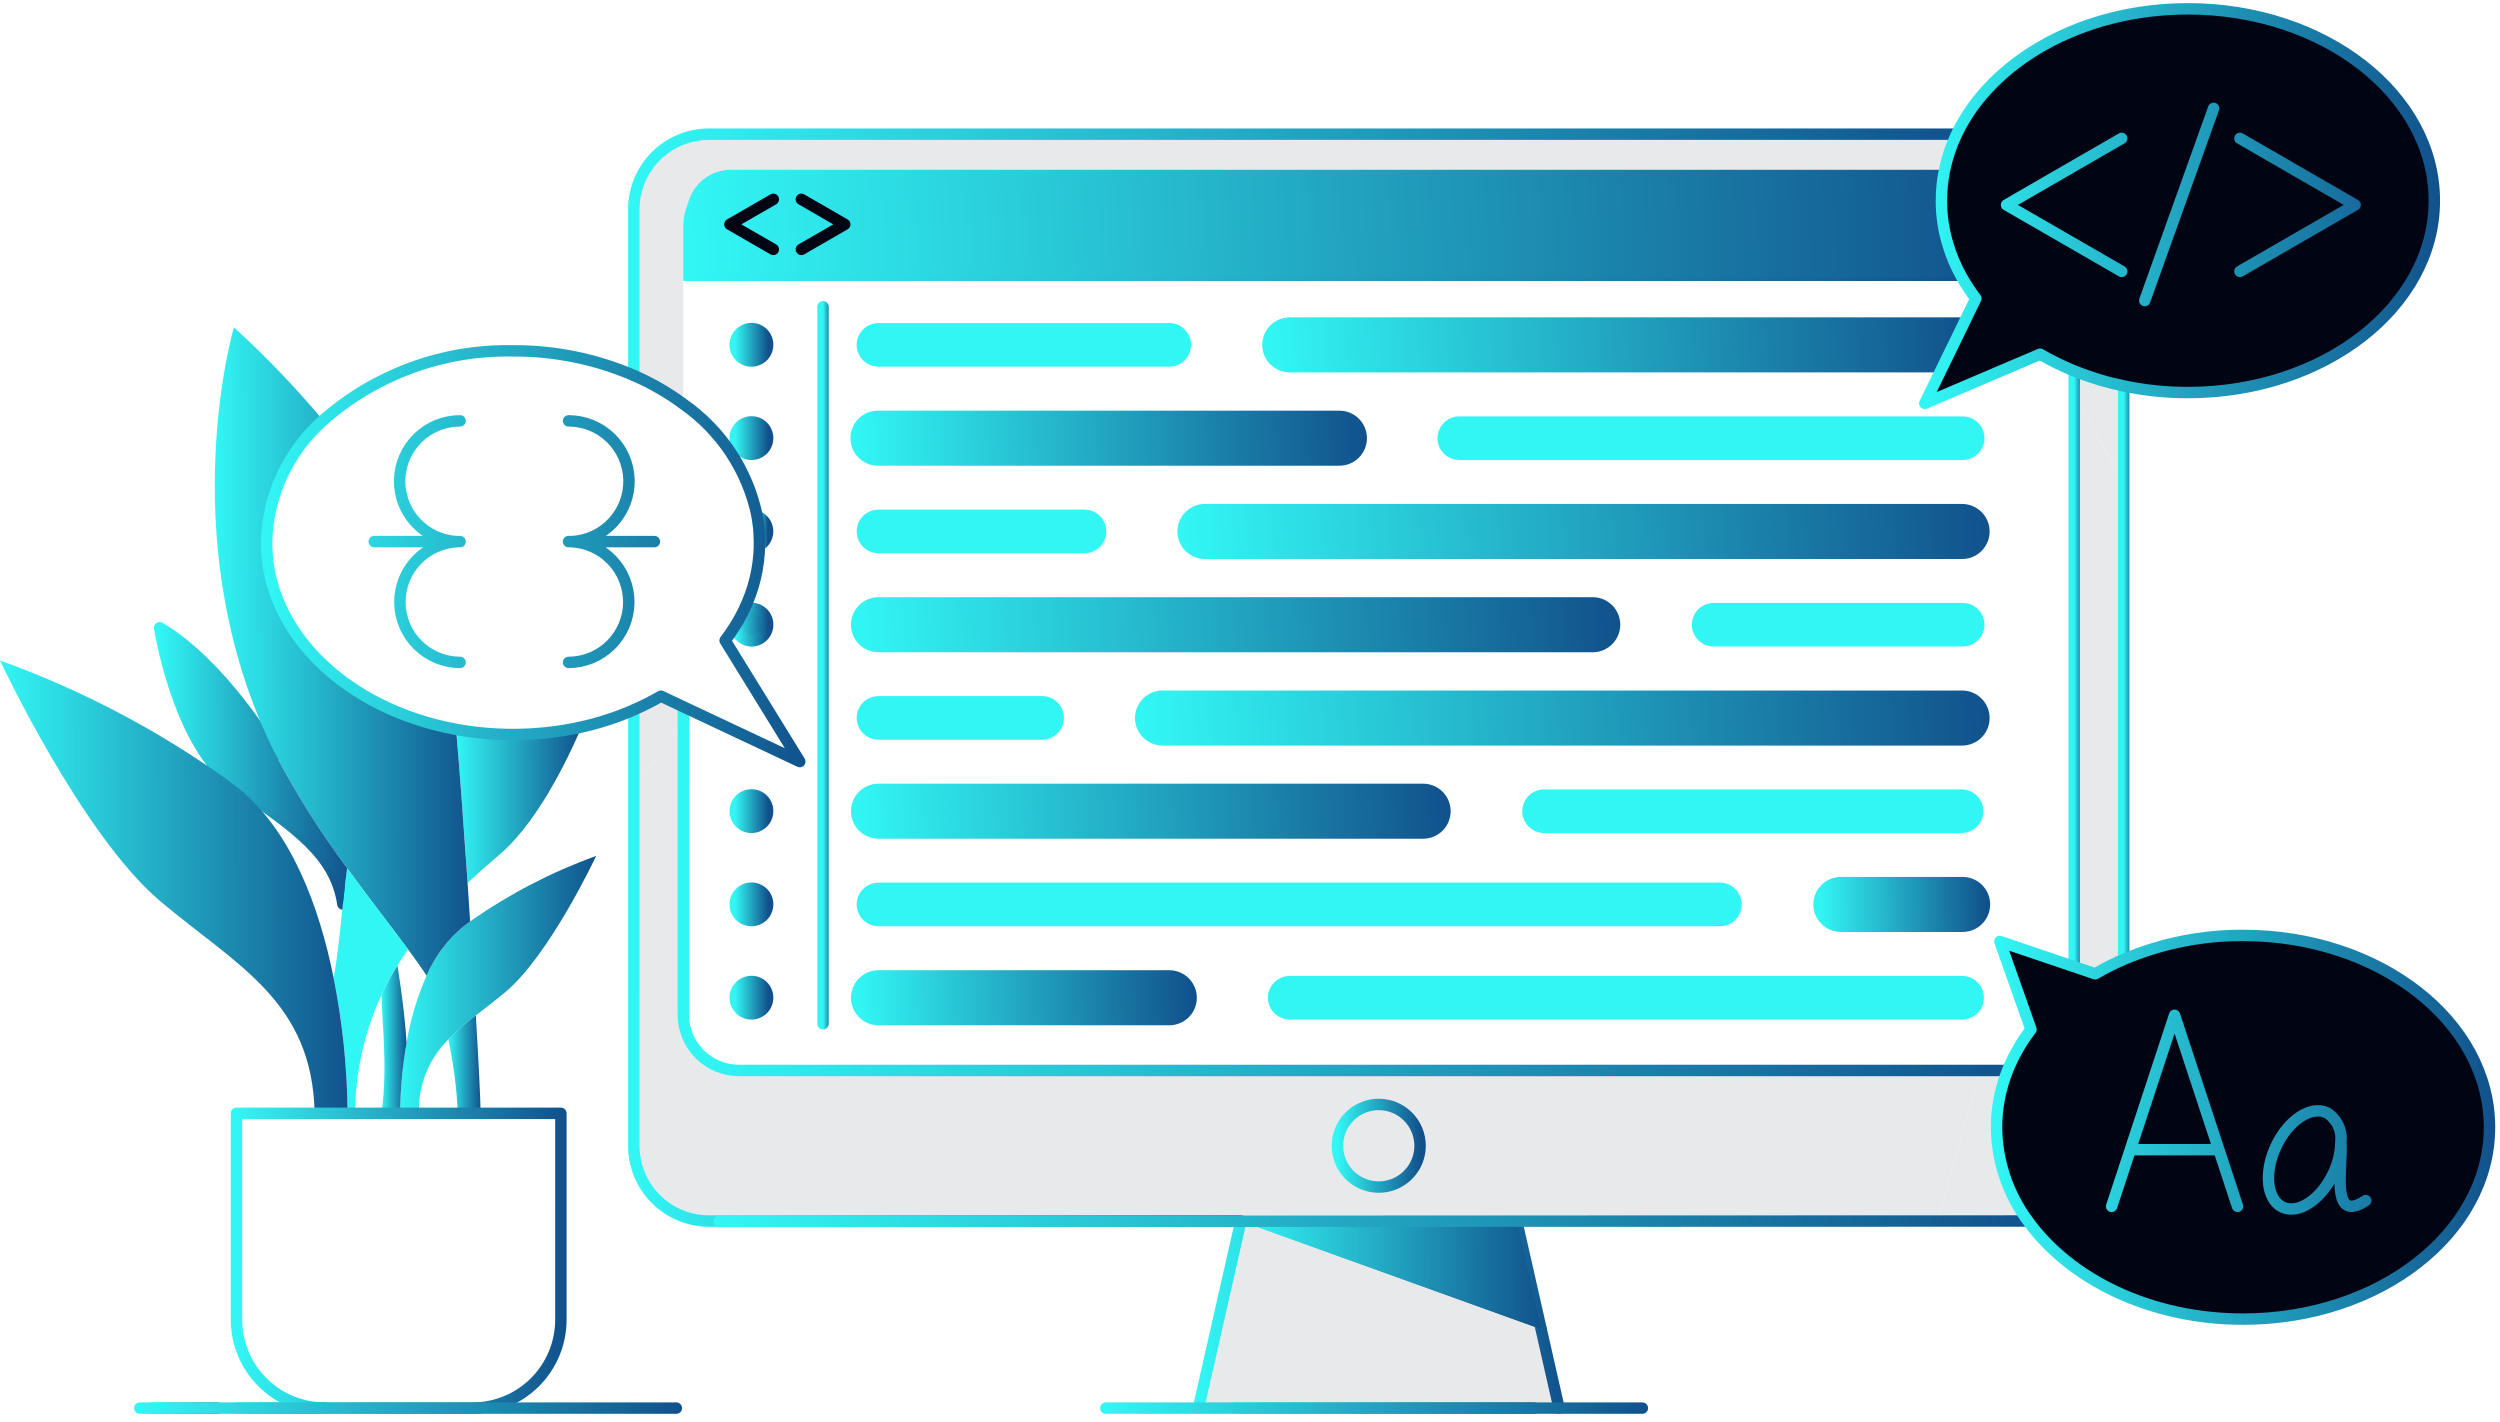 <svg width="283" height="161" viewBox="0 0 283 161" fill="none" xmlns="http://www.w3.org/2000/svg">
<path d="M140.466 138.219L174.458 150.461" stroke="url(#paint0_linear_240_165)" stroke-width="1.294" stroke-linecap="round" stroke-linejoin="round"/>
<path d="M174.457 150.461L176.483 159.391H173.622H139.75H135.665L140.465 138.219L174.457 150.461Z" fill="#E8E9EB"/>
<path d="M135.665 159.391L140.465 138.219H171.683L174.457 150.461L176.483 159.391" stroke="url(#paint1_linear_240_165)" stroke-width="1.294" stroke-linecap="round" stroke-linejoin="round"/>
<path d="M173.622 159.398H139.75" stroke="url(#paint2_linear_240_165)" stroke-width="1.294" stroke-linecap="round" stroke-linejoin="round"/>
<path d="M125.181 159.398H185.917" stroke="url(#paint3_linear_240_165)" stroke-width="1.294" stroke-linecap="round" stroke-linejoin="round"/>
<path d="M31.223 85.473L31.184 85.407C30.667 84.533 24.98 75.122 18.074 71.062C18.074 71.062 19.959 83.401 25.992 88.459C26.241 88.67 26.5 88.868 26.77 89.052C33.421 93.65 37.961 96.668 38.815 102.336" stroke="url(#paint4_linear_240_165)" stroke-width="1.294" stroke-linecap="round" stroke-linejoin="round"/>
<path d="M222.046 31.308H77.353V25.592C77.353 23.919 78.018 22.314 79.201 21.13C80.385 19.947 81.99 19.282 83.664 19.281H220.118C219.886 20.415 219.768 21.569 219.768 22.727V22.866H99.979V27.675H220.379L220.495 27.642C220.876 28.918 221.396 30.147 222.046 31.308Z" fill="url(#paint5_linear_240_165)"/>
<path d="M222.046 31.308H77.353V25.592C77.353 23.919 78.018 22.314 79.201 21.13C80.385 19.947 81.99 19.282 83.664 19.281H220.118C219.886 20.415 219.768 21.569 219.768 22.727V22.866H99.979V27.675H220.379L220.495 27.642C220.876 28.918 221.396 30.147 222.046 31.308Z" stroke="url(#paint6_linear_240_165)"/>
<path d="M156.072 125.023C156.997 125.023 157.901 125.297 158.67 125.811C159.439 126.324 160.038 127.054 160.392 127.909C160.746 128.763 160.839 129.703 160.659 130.61C160.478 131.517 160.033 132.35 159.379 133.004C158.725 133.658 157.892 134.103 156.985 134.284C156.078 134.464 155.138 134.371 154.284 134.017C153.429 133.663 152.699 133.064 152.186 132.295C151.672 131.526 151.398 130.622 151.398 129.697C151.399 128.458 151.892 127.269 152.768 126.393C153.644 125.517 154.833 125.024 156.072 125.023Z" fill="#E8E9EB"/>
<path d="M240.403 54.755V108.595C239.293 109.072 238.214 109.617 237.172 110.226L234.735 109.402L234.798 109.213V44.523L240.403 54.755Z" fill="#E8E9EB"/>
<path d="M240.402 43.689V54.755L234.797 44.521V41.984C236.609 42.722 238.486 43.292 240.402 43.689Z" fill="#E8E9EB"/>
<path d="M229.566 138.218H219.344L224.118 121.172H227.258C226.435 123.216 226.011 125.398 226.009 127.602C226.038 131.428 227.284 135.146 229.566 138.218Z" fill="#E8E9EB"/>
<path d="M224.122 121.168L219.348 138.215H80.261C78.003 138.215 75.837 137.318 74.241 135.721C72.644 134.125 71.747 131.959 71.747 129.701V89.042L77.352 81.883V114.857C77.353 116.531 78.017 118.136 79.201 119.32C80.384 120.503 81.99 121.168 83.663 121.168H224.122ZM160.756 129.691C160.756 128.766 160.482 127.862 159.968 127.093C159.455 126.323 158.725 125.724 157.87 125.37C157.016 125.015 156.076 124.922 155.169 125.102C154.261 125.282 153.428 125.727 152.774 126.381C152.119 127.035 151.674 127.868 151.493 128.775C151.312 129.682 151.404 130.622 151.757 131.477C152.111 132.331 152.71 133.062 153.479 133.576C154.247 134.091 155.151 134.365 156.076 134.366C157.316 134.366 158.505 133.873 159.381 132.996C160.258 132.12 160.751 130.931 160.751 129.691H160.756Z" fill="#E8E9EB"/>
<path d="M222.108 47.134C222.438 47.126 222.765 47.183 223.072 47.304C223.378 47.424 223.658 47.605 223.894 47.835C224.129 48.065 224.317 48.34 224.445 48.643C224.573 48.947 224.638 49.273 224.638 49.602C224.638 49.932 224.573 50.258 224.445 50.561C224.317 50.865 224.129 51.14 223.894 51.37C223.658 51.6 223.378 51.78 223.072 51.901C222.765 52.021 222.438 52.079 222.108 52.071H165.195C164.706 52.072 164.228 51.928 163.822 51.657C163.415 51.386 163.098 51 162.911 50.549C162.724 50.097 162.676 49.6 162.771 49.121C162.867 48.642 163.103 48.202 163.449 47.857C163.678 47.627 163.949 47.444 164.249 47.32C164.549 47.196 164.87 47.132 165.195 47.134H222.108Z" fill="#32F6F4"/>
<path d="M222.108 57.688C222.763 57.688 223.391 57.948 223.854 58.411C224.317 58.874 224.578 59.502 224.578 60.157C224.578 60.812 224.317 61.44 223.854 61.903C223.391 62.366 222.763 62.627 222.108 62.627H136.4C135.744 62.625 135.116 62.364 134.653 61.901C134.19 61.438 133.929 60.809 133.929 60.154C133.931 59.5 134.193 58.873 134.656 58.411C135.119 57.949 135.746 57.689 136.4 57.688H222.108Z" fill="url(#paint7_linear_240_165)"/>
<path d="M222.108 68.251C222.437 68.243 222.765 68.301 223.072 68.421C223.378 68.541 223.658 68.722 223.893 68.952C224.129 69.182 224.316 69.457 224.444 69.76C224.572 70.064 224.638 70.39 224.638 70.719C224.638 71.049 224.572 71.375 224.444 71.678C224.316 71.982 224.129 72.257 223.893 72.487C223.658 72.717 223.378 72.898 223.072 73.018C222.765 73.138 222.437 73.196 222.108 73.188H193.99C193.334 73.188 192.706 72.927 192.243 72.464C191.779 72.001 191.519 71.373 191.519 70.717C191.52 70.063 191.781 69.435 192.244 68.973C192.707 68.51 193.335 68.251 193.99 68.251H222.108Z" fill="#32F6F4"/>
<path d="M222.108 78.797C222.763 78.797 223.391 79.057 223.854 79.52C224.317 79.983 224.577 80.611 224.577 81.266C224.577 81.921 224.317 82.549 223.854 83.013C223.391 83.476 222.763 83.736 222.108 83.736H131.601C130.946 83.735 130.317 83.474 129.854 83.011C129.39 82.547 129.13 81.919 129.129 81.263C129.132 80.609 129.393 79.982 129.856 79.52C130.32 79.058 130.947 78.798 131.601 78.797H222.108Z" fill="url(#paint8_linear_240_165)"/>
<path d="M222.108 89.359C222.752 89.375 223.365 89.642 223.815 90.103C224.265 90.565 224.517 91.184 224.517 91.828C224.517 92.473 224.265 93.092 223.815 93.553C223.365 94.014 222.752 94.281 222.108 94.297H174.794C174.138 94.297 173.51 94.036 173.046 93.573C172.583 93.11 172.322 92.481 172.321 91.826C172.323 91.171 172.585 90.544 173.048 90.082C173.511 89.62 174.139 89.36 174.794 89.359H222.108Z" fill="#32F6F4"/>
<path d="M222.108 99.915C222.437 99.907 222.765 99.965 223.072 100.085C223.378 100.205 223.658 100.386 223.893 100.616C224.129 100.846 224.316 101.121 224.444 101.425C224.572 101.728 224.638 102.054 224.638 102.384C224.638 102.713 224.572 103.039 224.444 103.343C224.316 103.646 224.129 103.921 223.893 104.151C223.658 104.381 223.378 104.562 223.072 104.682C222.765 104.803 222.437 104.86 222.108 104.852H208.387C207.732 104.852 207.104 104.592 206.64 104.128C206.177 103.665 205.916 103.037 205.916 102.381C205.918 101.727 206.179 101.1 206.642 100.638C207.105 100.176 207.733 99.916 208.387 99.915H222.108Z" fill="url(#paint9_linear_240_165)"/>
<path d="M222.108 110.477C222.763 110.477 223.391 110.737 223.854 111.2C224.317 111.663 224.577 112.291 224.577 112.946C224.577 113.601 224.317 114.229 223.854 114.692C223.391 115.155 222.763 115.416 222.108 115.416H145.999C145.343 115.415 144.715 115.154 144.251 114.691C143.788 114.227 143.527 113.599 143.526 112.943C143.529 112.289 143.791 111.662 144.254 111.2C144.717 110.738 145.345 110.478 145.999 110.477H222.108Z" fill="#32F6F4"/>
<path d="M222.3 36.59L219.906 41.509H146C145.345 41.509 144.717 41.249 144.254 40.786C143.79 40.323 143.53 39.695 143.53 39.04C143.53 38.385 143.79 37.757 144.254 37.294C144.717 36.831 145.345 36.57 146 36.57H222.109C222.176 36.57 222.233 36.585 222.3 36.59Z" fill="url(#paint10_linear_240_165)"/>
<path d="M80.261 15.188H221.494C220.871 16.49 220.409 17.863 220.118 19.277H83.663C81.99 19.277 80.384 19.942 79.201 21.126C78.017 22.309 77.353 23.914 77.352 25.588V45.734C75.613 44.446 73.733 43.36 71.747 42.499V23.701C71.747 21.443 72.644 19.278 74.241 17.681C75.837 16.084 78.003 15.188 80.261 15.188Z" fill="#E8E9EB"/>
<path d="M194.755 99.914C195.4 99.93 196.012 100.197 196.462 100.658C196.912 101.119 197.164 101.738 197.164 102.383C197.164 103.027 196.912 103.646 196.462 104.108C196.012 104.569 195.4 104.836 194.755 104.852H99.448C98.792 104.851 98.164 104.591 97.701 104.127C97.237 103.664 96.977 103.036 96.977 102.381C96.978 101.726 97.24 101.099 97.703 100.637C98.166 100.175 98.793 99.915 99.448 99.914H194.755Z" fill="#32F6F4"/>
<path d="M180.356 68.25C181.001 68.266 181.613 68.533 182.063 68.994C182.513 69.455 182.765 70.074 182.765 70.719C182.765 71.363 182.513 71.982 182.063 72.444C181.613 72.905 181.001 73.172 180.356 73.188H99.448C98.792 73.187 98.164 72.927 97.701 72.463C97.237 72 96.977 71.372 96.977 70.717C96.978 70.062 97.239 69.435 97.702 68.972C98.165 68.51 98.793 68.25 99.448 68.25H180.356Z" fill="url(#paint11_linear_240_165)"/>
<path d="M171.684 138.219L174.458 150.461L140.466 138.219H171.684Z" fill="url(#paint12_linear_240_165)"/>
<path d="M161.159 89.359C161.803 89.375 162.416 89.642 162.866 90.103C163.316 90.565 163.568 91.184 163.568 91.828C163.568 92.473 163.316 93.092 162.866 93.553C162.416 94.014 161.803 94.281 161.159 94.297H99.448C98.792 94.297 98.164 94.036 97.701 93.573C97.237 93.109 96.977 92.481 96.977 91.826C96.978 91.171 97.239 90.544 97.702 90.082C98.165 89.619 98.793 89.359 99.448 89.359H161.159Z" fill="url(#paint13_linear_240_165)"/>
<path d="M151.561 47.134C151.89 47.126 152.218 47.183 152.524 47.304C152.831 47.424 153.11 47.605 153.346 47.835C153.582 48.065 153.769 48.34 153.897 48.643C154.025 48.947 154.091 49.273 154.091 49.602C154.091 49.932 154.025 50.258 153.897 50.561C153.769 50.865 153.582 51.14 153.346 51.37C153.11 51.6 152.831 51.78 152.524 51.901C152.218 52.021 151.89 52.079 151.561 52.071H99.447C99.118 52.079 98.79 52.021 98.484 51.901C98.177 51.78 97.898 51.6 97.662 51.37C97.426 51.14 97.239 50.865 97.111 50.561C96.983 50.258 96.917 49.932 96.917 49.602C96.917 49.273 96.983 48.947 97.111 48.643C97.239 48.34 97.426 48.065 97.662 47.835C97.898 47.605 98.177 47.424 98.484 47.304C98.79 47.183 99.118 47.126 99.447 47.134H151.561Z" fill="url(#paint14_linear_240_165)"/>
<path d="M132.364 36.57C133.019 36.57 133.647 36.831 134.111 37.294C134.574 37.757 134.834 38.385 134.834 39.04C134.834 39.695 134.574 40.323 134.111 40.786C133.647 41.249 133.019 41.509 132.364 41.509H99.448C98.792 41.509 98.164 41.248 97.701 40.785C97.237 40.322 96.977 39.694 96.977 39.038C96.978 38.384 97.239 37.757 97.702 37.294C98.165 36.831 98.793 36.571 99.448 36.57H132.364Z" fill="#32F6F4"/>
<path d="M132.364 110.477C133.019 110.477 133.647 110.737 134.111 111.2C134.574 111.663 134.834 112.291 134.834 112.946C134.834 113.601 134.574 114.229 134.111 114.692C133.647 115.155 133.019 115.416 132.364 115.416H99.448C98.792 115.415 98.164 115.154 97.701 114.69C97.237 114.227 96.977 113.599 96.977 112.943C96.978 112.289 97.24 111.662 97.703 111.2C98.166 110.737 98.793 110.477 99.448 110.477H132.364Z" fill="url(#paint15_linear_240_165)"/>
<path d="M122.766 57.688C123.421 57.688 124.05 57.948 124.513 58.411C124.976 58.874 125.236 59.502 125.236 60.157C125.236 60.812 124.976 61.44 124.513 61.903C124.05 62.366 123.421 62.627 122.766 62.627H99.448C98.792 62.626 98.164 62.365 97.701 61.901C97.237 61.438 96.977 60.809 96.977 60.154C96.978 59.5 97.24 58.873 97.703 58.41C98.166 57.948 98.793 57.688 99.448 57.688H122.766Z" fill="#32F6F4"/>
<path d="M117.967 78.797C118.622 78.797 119.25 79.057 119.713 79.52C120.176 79.983 120.436 80.611 120.436 81.266C120.436 81.921 120.176 82.549 119.713 83.013C119.25 83.476 118.622 83.736 117.967 83.736H99.448C98.792 83.735 98.164 83.474 97.701 83.011C97.237 82.547 96.977 81.919 96.977 81.263C96.978 80.609 97.24 79.982 97.703 79.52C98.166 79.058 98.793 78.798 99.448 78.797H117.967Z" fill="#32F6F4"/>
<path d="M85.713 58.445C86.038 58.567 86.322 58.779 86.531 59.056C86.74 59.333 86.866 59.665 86.893 60.011C86.92 60.357 86.848 60.704 86.684 61.01C86.521 61.317 86.273 61.57 85.971 61.741V61.429C85.971 61.185 85.971 60.94 85.952 60.695V60.638C85.92 59.902 85.84 59.17 85.713 58.445Z" fill="url(#paint16_linear_240_165)"/>
<path d="M85.06 37.195C85.424 37.194 85.78 37.301 86.083 37.502C86.386 37.704 86.623 37.991 86.763 38.327C86.903 38.663 86.941 39.032 86.87 39.39C86.8 39.747 86.625 40.075 86.368 40.333C86.111 40.591 85.784 40.766 85.427 40.838C85.07 40.909 84.7 40.873 84.363 40.734C84.027 40.595 83.739 40.359 83.537 40.057C83.335 39.754 83.227 39.398 83.227 39.035C83.227 38.548 83.419 38.081 83.763 37.736C84.107 37.391 84.573 37.197 85.06 37.195Z" fill="url(#paint17_linear_240_165)"/>
<path d="M85.06 47.758C85.423 47.757 85.779 47.864 86.082 48.065C86.385 48.267 86.621 48.553 86.761 48.889C86.9 49.225 86.938 49.594 86.867 49.951C86.797 50.308 86.622 50.636 86.365 50.893C86.108 51.151 85.781 51.326 85.424 51.398C85.068 51.469 84.698 51.433 84.362 51.294C84.026 51.155 83.739 50.919 83.537 50.617C83.335 50.315 83.227 49.959 83.227 49.596C83.227 49.109 83.42 48.642 83.763 48.298C84.107 47.953 84.573 47.759 85.06 47.758Z" fill="url(#paint18_linear_240_165)"/>
<path d="M85.061 68.875C85.548 68.875 86.016 69.069 86.36 69.413C86.705 69.758 86.898 70.226 86.898 70.713C86.898 71.2 86.705 71.668 86.36 72.012C86.016 72.357 85.548 72.551 85.061 72.551C84.669 72.541 84.29 72.409 83.978 72.172C83.666 71.935 83.436 71.606 83.323 71.231L83.07 71.072C83.504 70.399 83.893 69.699 84.236 68.976L84.318 69.013C84.471 68.862 84.935 68.875 85.061 68.875Z" fill="url(#paint19_linear_240_165)"/>
<path d="M85.06 89.984C85.424 89.983 85.78 90.09 86.083 90.291C86.386 90.493 86.623 90.78 86.763 91.116C86.903 91.452 86.941 91.822 86.87 92.179C86.8 92.536 86.625 92.864 86.368 93.122C86.111 93.38 85.784 93.555 85.427 93.627C85.07 93.698 84.7 93.662 84.363 93.523C84.027 93.384 83.739 93.148 83.537 92.846C83.335 92.543 83.227 92.188 83.227 91.824C83.227 91.337 83.419 90.87 83.763 90.525C84.107 90.18 84.573 89.986 85.06 89.984Z" fill="url(#paint20_linear_240_165)"/>
<path d="M85.06 100.547C85.423 100.546 85.779 100.653 86.082 100.854C86.385 101.056 86.621 101.343 86.761 101.678C86.9 102.014 86.938 102.384 86.867 102.74C86.797 103.097 86.622 103.425 86.365 103.682C86.108 103.94 85.781 104.115 85.424 104.187C85.068 104.258 84.698 104.222 84.362 104.083C84.026 103.944 83.739 103.708 83.537 103.406C83.335 103.104 83.227 102.748 83.227 102.385C83.227 101.898 83.42 101.431 83.763 101.087C84.107 100.742 84.573 100.548 85.06 100.547Z" fill="url(#paint21_linear_240_165)"/>
<path d="M85.06 111.102C85.424 111.1 85.78 111.207 86.083 111.409C86.387 111.61 86.623 111.897 86.763 112.233C86.903 112.569 86.941 112.939 86.87 113.296C86.8 113.654 86.625 113.982 86.368 114.24C86.111 114.497 85.783 114.673 85.426 114.744C85.069 114.816 84.699 114.779 84.362 114.64C84.026 114.501 83.738 114.265 83.536 113.962C83.334 113.659 83.226 113.303 83.227 112.939C83.227 112.453 83.42 111.986 83.763 111.641C84.107 111.297 84.573 111.103 85.06 111.102Z" fill="url(#paint22_linear_240_165)"/>
<path d="M74.812 78.812L77.482 80.075L77.347 80.362V81.895L71.742 89.054V80.362C72.796 79.909 73.822 79.392 74.812 78.812Z" fill="#E8E9EB"/>
<path d="M65.677 82.328L65.729 82.564C63.249 88.188 60.093 93.769 56.395 96.875C55.195 97.883 54.04 98.903 52.931 99.937C52.545 94.142 52.111 88.351 51.63 82.564C53.757 82.951 55.914 83.145 58.076 83.144C60.632 83.148 63.181 82.874 65.677 82.328Z" fill="url(#paint23_linear_240_165)"/>
<path d="M48.289 110.446C49.201 108.309 50.608 106.419 52.393 104.931C52.666 104.72 52.939 104.508 53.218 104.307C57.622 101.209 62.42 98.715 67.486 96.891C67.351 97.178 62.197 108.096 57.252 112.267C56.105 113.231 54.957 114.096 53.873 114.937C52.773 115.774 51.732 116.686 50.758 117.667C49.684 118.726 48.834 119.99 48.259 121.384C47.684 122.779 47.397 124.275 47.414 125.783V126.028H45.299V125.783C45.326 123.197 45.567 120.617 46.02 118.071C46.451 115.443 47.214 112.881 48.289 110.446Z" fill="url(#paint24_linear_240_165)"/>
<path d="M54.397 125.784V126.029H51.825C51.7 123.217 51.34 120.42 50.75 117.668C51.724 116.687 52.764 115.774 53.865 114.938C54.196 120.505 54.397 124.67 54.397 125.784Z" fill="url(#paint25_linear_240_165)"/>
<path d="M53.219 104.305C52.94 104.511 52.667 104.723 52.394 104.933C50.609 106.421 49.202 108.311 48.29 110.448C47.719 109.558 47.013 108.572 46.197 107.473C44.301 104.91 41.845 101.791 39.325 98.324C36.291 94.26 33.582 89.963 31.224 85.472C31.224 85.472 31.209 85.449 31.186 85.406C30.834 84.707 30.496 84.002 30.174 83.289C19.677 60.138 26.478 37.055 26.478 37.055C30.076 40.337 33.453 43.855 36.584 47.585C34.617 49.326 33.032 51.455 31.928 53.839C30.825 56.223 30.228 58.809 30.174 61.436C30.174 71.701 39.325 80.306 51.63 82.571C52.062 87.605 52.513 93.811 52.931 99.944C53.027 101.406 53.128 102.864 53.219 104.305Z" fill="url(#paint26_linear_240_165)"/>
<path d="M44.987 109.289C44.987 109.289 45.775 113.977 46.025 118.062C45.572 120.609 45.331 123.188 45.304 125.775V126.02H43.197V125.775C43.938 120.812 43.177 115.226 43.197 112.586C43.731 111.454 44.329 110.354 44.987 109.289Z" fill="url(#paint27_linear_240_165)"/>
<path d="M46.196 107.47C45.774 108.063 45.371 108.675 44.987 109.293C44.329 110.358 43.731 111.458 43.197 112.59C41.251 116.795 40.229 121.367 40.198 126V126.024H39.352C39.301 120.874 38.769 115.74 37.764 110.689C38.249 108.149 38.505 105.271 38.815 102.332C38.955 101.008 39.103 99.67 39.285 98.35L39.324 98.32C41.844 101.79 44.3 104.904 46.196 107.47Z" fill="#32F6F4"/>
<path d="M39.352 126.025H35.615C35.37 113.307 26.77 109.29 18.16 102.034C9.261 94.543 0 74.766 0 74.766C9.257 78.1 18.005 82.706 25.992 88.453C26.241 88.663 26.5 88.861 26.769 89.046C32.998 93.932 36.171 102.763 37.764 110.686C38.77 115.738 39.301 120.874 39.352 126.025Z" fill="url(#paint28_linear_240_165)"/>
<path d="M39.324 98.316L39.285 98.346C39.103 99.666 38.955 101.004 38.815 102.328C37.961 96.661 33.421 93.647 26.77 89.044C26.511 88.843 26.256 88.641 25.992 88.451C19.959 83.393 18.074 71.055 18.074 71.055C24.98 75.114 30.667 84.525 31.184 85.399L31.223 85.466C33.581 89.956 36.29 94.252 39.324 98.316Z" fill="url(#paint29_linear_240_165)"/>
<path d="M71.747 42.499V23.701C71.747 21.443 72.644 19.278 74.241 17.681C75.837 16.084 78.003 15.188 80.261 15.188H221.494" stroke="url(#paint30_linear_240_165)" stroke-width="1.294" stroke-linecap="round" stroke-linejoin="round"/>
<path d="M140.47 138.224H80.261C78.003 138.224 75.837 137.327 74.241 135.73C72.644 134.133 71.747 131.968 71.747 129.71V80.359" stroke="url(#paint31_linear_240_165)" stroke-width="1.294" stroke-linecap="round" stroke-linejoin="round"/>
<path d="M229.565 138.218L219.508 138.221L81.387 138.266" stroke="url(#paint32_linear_240_165)" stroke-width="1.294" stroke-linecap="round" stroke-linejoin="round"/>
<path d="M240.401 43.688V54.754V108.6" stroke="url(#paint33_linear_240_165)" stroke-width="1.294" stroke-linecap="round" stroke-linejoin="round"/>
<path d="M227.258 121.177H83.664C81.99 121.177 80.385 120.512 79.201 119.328C78.018 118.145 77.353 116.54 77.353 114.866V80.359" stroke="url(#paint34_linear_240_165)" stroke-width="1.294" stroke-linecap="round" stroke-linejoin="round"/>
<path d="M234.797 41.984V44.518V109.209" stroke="url(#paint35_linear_240_165)" stroke-width="1.294" stroke-linecap="round" stroke-linejoin="round"/>
<path d="M160.752 129.697C160.752 130.622 160.478 131.526 159.965 132.296C159.452 133.065 158.722 133.665 157.867 134.019C157.013 134.374 156.073 134.467 155.166 134.287C154.258 134.107 153.425 133.663 152.77 133.009C152.116 132.355 151.67 131.522 151.489 130.615C151.308 129.708 151.4 128.768 151.753 127.913C152.107 127.058 152.706 126.328 153.474 125.813C154.243 125.299 155.147 125.024 156.072 125.023C157.312 125.023 158.502 125.515 159.379 126.392C160.257 127.268 160.75 128.457 160.752 129.697Z" stroke="url(#paint36_linear_240_165)" stroke-width="1.294" stroke-linecap="round" stroke-linejoin="round"/>
<path d="M17.171 159.398H24.572" stroke="url(#paint37_linear_240_165)" stroke-width="1.294" stroke-linecap="round" stroke-linejoin="round"/>
<path d="M26.77 159.398H36.781" stroke="url(#paint38_linear_240_165)" stroke-width="1.294" stroke-linecap="round" stroke-linejoin="round"/>
<path d="M77.742 24.219C77.742 21.457 79.981 19.219 82.742 19.219H220.939C223.7 19.219 225.939 21.457 225.939 24.219V31.366H77.742V24.219Z" fill="url(#paint39_linear_240_165)"/>
<path d="M90.713 28.231L95.622 25.4L90.713 22.562" stroke="#010412" stroke-width="1.294" stroke-linecap="round" stroke-linejoin="round"/>
<path d="M87.54 22.562L82.626 25.4L87.54 28.231" stroke="#010412" stroke-width="1.294" stroke-linecap="round" stroke-linejoin="round"/>
<path d="M53.481 159.399H36.781C34.126 159.399 31.58 158.344 29.702 156.467C27.825 154.59 26.77 152.044 26.77 149.389V126.031H63.492V149.389C63.491 152.043 62.437 154.589 60.559 156.467C58.682 158.344 56.136 159.398 53.481 159.399Z" stroke="url(#paint40_linear_240_165)" stroke-width="1.294" stroke-linecap="round" stroke-linejoin="round"/>
<path d="M93.166 34.727V115.889" stroke="url(#paint41_linear_240_165)" stroke-width="1.294" stroke-linecap="round" stroke-linejoin="round"/>
<path d="M222.305 36.59C222.233 36.59 222.176 36.57 222.109 36.57H146C145.345 36.57 144.717 36.831 144.254 37.294C143.79 37.757 143.53 38.385 143.53 39.04C143.53 39.695 143.79 40.323 144.254 40.786C144.717 41.249 145.345 41.509 146 41.509H219.906L222.305 36.59Z" stroke="url(#paint42_linear_240_165)" stroke-width="1.294" stroke-linecap="round" stroke-linejoin="round"/>
<path d="M86.898 39.035C86.897 39.398 86.789 39.752 86.587 40.054C86.385 40.355 86.098 40.59 85.763 40.729C85.427 40.867 85.058 40.903 84.702 40.832C84.346 40.761 84.019 40.586 83.763 40.329C83.506 40.073 83.332 39.746 83.261 39.39C83.19 39.034 83.226 38.665 83.365 38.329C83.504 37.994 83.739 37.707 84.041 37.505C84.343 37.303 84.697 37.196 85.06 37.195C85.302 37.195 85.541 37.242 85.764 37.334C85.988 37.427 86.19 37.562 86.361 37.733C86.532 37.904 86.667 38.107 86.759 38.33C86.852 38.554 86.899 38.793 86.898 39.035Z" stroke="url(#paint43_linear_240_165)" stroke-width="1.294" stroke-linecap="round" stroke-linejoin="round"/>
<path d="M151.561 52.071H99.447C99.118 52.079 98.79 52.021 98.484 51.901C98.177 51.78 97.898 51.6 97.662 51.37C97.426 51.14 97.239 50.865 97.111 50.561C96.983 50.258 96.917 49.932 96.917 49.602C96.917 49.273 96.983 48.947 97.111 48.643C97.239 48.34 97.426 48.065 97.662 47.835C97.898 47.605 98.177 47.424 98.484 47.304C98.79 47.183 99.118 47.126 99.447 47.134H151.561C151.89 47.126 152.218 47.183 152.524 47.304C152.831 47.424 153.11 47.605 153.346 47.835C153.582 48.065 153.769 48.34 153.897 48.643C154.025 48.947 154.091 49.273 154.091 49.602C154.091 49.932 154.025 50.258 153.897 50.561C153.769 50.865 153.582 51.14 153.346 51.37C153.11 51.6 152.831 51.78 152.524 51.901C152.218 52.021 151.89 52.079 151.561 52.071Z" stroke="url(#paint44_linear_240_165)" stroke-width="1.294" stroke-linecap="round" stroke-linejoin="round"/>
<path d="M86.898 49.596C86.898 49.959 86.79 50.313 86.588 50.615C86.386 50.917 86.099 51.152 85.764 51.291C85.428 51.429 85.059 51.466 84.703 51.395C84.347 51.324 84.02 51.149 83.763 50.892C83.507 50.636 83.332 50.309 83.261 49.953C83.19 49.597 83.226 49.227 83.365 48.892C83.504 48.556 83.739 48.27 84.041 48.068C84.343 47.866 84.697 47.758 85.06 47.758C85.302 47.757 85.541 47.805 85.764 47.897C85.987 47.989 86.19 48.124 86.361 48.295C86.531 48.466 86.667 48.669 86.759 48.892C86.851 49.115 86.898 49.354 86.898 49.596Z" stroke="url(#paint45_linear_240_165)" stroke-width="1.294" stroke-linecap="round" stroke-linejoin="round"/>
<path d="M222.108 62.634H136.4C135.744 62.633 135.116 62.372 134.653 61.909C134.19 61.445 133.929 60.817 133.929 60.162C133.931 59.508 134.193 58.881 134.656 58.419C135.119 57.957 135.746 57.697 136.4 57.695H222.108C222.763 57.695 223.391 57.956 223.854 58.419C224.317 58.882 224.578 59.51 224.578 60.165C224.578 60.82 224.317 61.448 223.854 61.911C223.391 62.374 222.763 62.634 222.108 62.634Z" stroke="url(#paint46_linear_240_165)" stroke-width="1.294" stroke-linecap="round" stroke-linejoin="round"/>
<path d="M85.976 61.429C85.976 61.535 85.976 61.64 85.966 61.741C86.268 61.57 86.516 61.317 86.679 61.01C86.842 60.704 86.915 60.357 86.888 60.011C86.861 59.665 86.735 59.333 86.526 59.056C86.317 58.779 86.033 58.567 85.708 58.445H85.697C85.829 59.172 85.914 59.906 85.952 60.643V60.703C85.97 60.94 85.976 61.185 85.976 61.429Z" stroke="url(#paint47_linear_240_165)" stroke-width="1.294" stroke-linecap="round" stroke-linejoin="round"/>
<path d="M180.356 73.188H99.448C98.792 73.187 98.164 72.927 97.701 72.463C97.237 72 96.977 71.372 96.977 70.717C96.978 70.062 97.239 69.435 97.702 68.972C98.165 68.51 98.793 68.25 99.448 68.25H180.356C181.001 68.266 181.613 68.533 182.063 68.994C182.513 69.455 182.765 70.074 182.765 70.719C182.765 71.363 182.513 71.982 182.063 72.444C181.613 72.905 181.001 73.172 180.356 73.188Z" stroke="url(#paint48_linear_240_165)" stroke-width="1.294" stroke-linecap="round" stroke-linejoin="round"/>
<path d="M84.321 69.013C84.469 68.865 84.935 68.875 85.062 68.875C85.55 68.875 86.017 69.069 86.362 69.413C86.707 69.758 86.9 70.225 86.9 70.713C86.9 71.2 86.707 71.668 86.362 72.012C86.017 72.357 85.55 72.55 85.062 72.55C84.671 72.541 84.292 72.409 83.98 72.172C83.668 71.935 83.438 71.605 83.324 71.231" stroke="url(#paint49_linear_240_165)" stroke-width="1.294" stroke-linecap="round" stroke-linejoin="round"/>
<path d="M222.108 83.752H131.601C130.946 83.751 130.317 83.49 129.854 83.026C129.39 82.563 129.13 81.935 129.129 81.279C129.132 80.625 129.393 79.998 129.856 79.536C130.32 79.074 130.947 78.814 131.601 78.812H222.108C222.763 78.812 223.391 79.073 223.854 79.536C224.317 79.999 224.577 80.627 224.577 81.282C224.577 81.937 224.317 82.565 223.854 83.028C223.391 83.491 222.763 83.752 222.108 83.752Z" stroke="url(#paint50_linear_240_165)" stroke-width="1.294" stroke-linecap="round" stroke-linejoin="round"/>
<path d="M161.159 94.297H99.448C98.792 94.297 98.164 94.036 97.701 93.573C97.237 93.109 96.977 92.481 96.977 91.826C96.978 91.171 97.239 90.544 97.702 90.082C98.165 89.619 98.793 89.359 99.448 89.359H161.159C161.803 89.375 162.416 89.642 162.866 90.103C163.316 90.565 163.568 91.184 163.568 91.828C163.568 92.473 163.316 93.092 162.866 93.553C162.416 94.014 161.803 94.281 161.159 94.297Z" stroke="url(#paint51_linear_240_165)" stroke-width="1.294" stroke-linecap="round" stroke-linejoin="round"/>
<path d="M86.898 91.823C86.897 92.186 86.789 92.541 86.587 92.843C86.385 93.144 86.098 93.379 85.763 93.518C85.427 93.656 85.058 93.692 84.702 93.621C84.346 93.55 84.019 93.375 83.763 93.118C83.506 92.862 83.332 92.535 83.261 92.179C83.19 91.823 83.226 91.454 83.365 91.118C83.504 90.783 83.739 90.496 84.041 90.294C84.343 90.093 84.697 89.985 85.06 89.984C85.302 89.984 85.541 90.031 85.764 90.124C85.988 90.216 86.19 90.351 86.361 90.522C86.532 90.693 86.667 90.896 86.759 91.119C86.852 91.343 86.899 91.582 86.898 91.823Z" stroke="url(#paint52_linear_240_165)" stroke-width="1.294" stroke-linecap="round" stroke-linejoin="round"/>
<path d="M222.108 104.852H208.387C207.732 104.852 207.104 104.592 206.64 104.128C206.177 103.665 205.916 103.037 205.916 102.381C205.918 101.727 206.179 101.1 206.642 100.638C207.105 100.176 207.733 99.916 208.387 99.915H222.108C222.437 99.907 222.765 99.965 223.072 100.085C223.378 100.205 223.658 100.386 223.893 100.616C224.129 100.846 224.316 101.121 224.444 101.425C224.572 101.728 224.638 102.054 224.638 102.384C224.638 102.713 224.572 103.039 224.444 103.343C224.316 103.646 224.129 103.921 223.893 104.151C223.658 104.381 223.378 104.562 223.072 104.682C222.765 104.803 222.437 104.86 222.108 104.852Z" stroke="url(#paint53_linear_240_165)" stroke-width="1.294" stroke-linecap="round" stroke-linejoin="round"/>
<path d="M86.898 102.377C86.898 102.74 86.79 103.095 86.588 103.396C86.386 103.698 86.099 103.933 85.764 104.072C85.428 104.211 85.059 104.247 84.703 104.176C84.347 104.105 84.02 103.93 83.763 103.674C83.507 103.417 83.332 103.09 83.261 102.734C83.19 102.378 83.226 102.009 83.365 101.673C83.504 101.338 83.739 101.051 84.041 100.849C84.343 100.647 84.697 100.539 85.06 100.539C85.302 100.539 85.541 100.586 85.764 100.678C85.987 100.77 86.19 100.906 86.361 101.076C86.531 101.247 86.667 101.45 86.759 101.673C86.851 101.896 86.898 102.135 86.898 102.377Z" stroke="url(#paint54_linear_240_165)" stroke-width="1.294" stroke-linecap="round" stroke-linejoin="round"/>
<path d="M132.364 115.416H99.448C98.792 115.415 98.164 115.154 97.701 114.69C97.237 114.227 96.977 113.599 96.977 112.943C96.978 112.289 97.24 111.662 97.703 111.2C98.166 110.737 98.793 110.477 99.448 110.477H132.364C133.019 110.477 133.647 110.737 134.111 111.2C134.574 111.663 134.834 112.291 134.834 112.946C134.834 113.601 134.574 114.229 134.111 114.692C133.647 115.155 133.019 115.416 132.364 115.416Z" stroke="url(#paint55_linear_240_165)" stroke-width="1.294" stroke-linecap="round" stroke-linejoin="round"/>
<path d="M86.898 112.939C86.898 113.302 86.79 113.657 86.588 113.959C86.386 114.261 86.099 114.496 85.764 114.634C85.428 114.773 85.059 114.81 84.703 114.739C84.347 114.668 84.02 114.493 83.763 114.236C83.507 113.979 83.332 113.652 83.261 113.296C83.19 112.94 83.226 112.571 83.365 112.236C83.504 111.9 83.739 111.614 84.041 111.412C84.343 111.21 84.697 111.102 85.06 111.102C85.302 111.101 85.541 111.149 85.764 111.241C85.987 111.333 86.189 111.469 86.36 111.639C86.531 111.81 86.666 112.013 86.758 112.236C86.851 112.459 86.898 112.698 86.898 112.939Z" stroke="url(#paint56_linear_240_165)" stroke-width="1.294" stroke-linecap="round" stroke-linejoin="round"/>
<path d="M222.303 36.589L223.666 33.788C223.062 33 222.517 32.169 222.035 31.302C221.387 30.14 220.869 28.91 220.491 27.635C220.021 26.087 219.779 24.478 219.77 22.859V22.72C219.769 21.563 219.885 20.408 220.117 19.274C220.407 17.861 220.869 16.488 221.49 15.185C225.425 6.903 235.661 1 247.669 1C263.073 1 275.566 10.722 275.566 22.72C275.566 34.718 263.073 44.437 247.669 44.437C245.227 44.441 242.791 44.189 240.401 43.684C238.484 43.291 236.608 42.722 234.796 41.984C233.466 41.448 232.178 40.816 230.94 40.093L217.888 45.661L222.312 36.588" fill="#010412"/>
<path d="M253.561 30.72L266.6 23.196L253.561 15.666" fill="#010412"/>
<path d="M240.177 15.666L227.138 23.196L240.177 30.72" fill="#010412"/>
<path d="M250.581 12.265L242.787 34.019L250.581 12.265Z" fill="#010412"/>
<path d="M222.303 36.589L223.666 33.788C223.062 33 222.517 32.169 222.035 31.302C221.387 30.14 220.869 28.91 220.491 27.635C220.021 26.087 219.779 24.478 219.77 22.859V22.72C219.769 21.563 219.885 20.408 220.117 19.274C220.407 17.861 220.869 16.488 221.49 15.185C225.425 6.903 235.661 1 247.669 1C263.073 1 275.566 10.722 275.566 22.72C275.566 34.718 263.073 44.437 247.669 44.437C245.227 44.441 242.791 44.189 240.401 43.684C238.484 43.291 236.608 42.722 234.796 41.984C233.466 41.448 232.178 40.816 230.94 40.093L217.888 45.661L222.312 36.588M253.561 30.72L266.6 23.196L253.561 15.666M240.177 15.666L227.138 23.196L240.177 30.72M250.581 12.265L242.787 34.019" stroke="url(#paint57_linear_240_165)" stroke-width="1.294" stroke-linecap="round" stroke-linejoin="round"/>
<path d="M239.039 136.557L246.161 114.931L253.288 136.557" fill="#010412"/>
<path d="M241.151 130.146H251.176H241.151Z" fill="#010412"/>
<path d="M264.138 132.822C262.761 135.773 260.183 137.486 258.389 136.651C256.594 135.816 256.259 132.74 257.635 129.784C259.012 126.828 261.585 125.119 263.384 125.954C263.937 126.294 264.382 126.785 264.666 127.369C264.95 127.952 265.062 128.605 264.988 129.25C264.965 130.488 264.675 131.706 264.138 132.822Z" fill="#010412"/>
<path d="M264.983 129.207V129.25C265.247 131.847 263.658 138.686 267.801 135.902" fill="#010412"/>
<path d="M226.388 106.578L229.907 116.536C228.815 117.954 227.923 119.516 227.258 121.177C226.434 123.221 226.01 125.403 226.009 127.607C226.039 131.434 227.285 135.152 229.568 138.223C234.343 144.846 243.457 149.324 253.914 149.324C269.32 149.324 281.811 139.6 281.811 127.607C281.811 115.613 269.32 105.891 253.914 105.891C249.273 105.867 244.677 106.79 240.405 108.602C239.295 109.079 238.217 109.624 237.174 110.234L226.388 106.578Z" fill="#010412"/>
<path d="M239.039 136.557L246.161 114.931L253.288 136.557M241.151 130.146H251.176M264.983 129.207V129.25C265.247 131.847 263.658 138.686 267.801 135.902M264.138 132.822C262.761 135.773 260.183 137.486 258.389 136.651C256.594 135.816 256.259 132.74 257.635 129.784C259.012 126.828 261.585 125.119 263.384 125.954C263.937 126.294 264.382 126.785 264.666 127.369C264.95 127.952 265.062 128.605 264.988 129.25C264.965 130.488 264.675 131.706 264.138 132.822ZM226.388 106.578L229.907 116.536C228.815 117.954 227.923 119.516 227.258 121.177C226.434 123.221 226.01 125.403 226.009 127.607C226.039 131.434 227.285 135.152 229.568 138.223C234.343 144.846 243.457 149.324 253.914 149.324C269.32 149.324 281.811 139.6 281.811 127.607C281.811 115.613 269.32 105.891 253.914 105.891C249.273 105.867 244.677 106.79 240.405 108.602C239.295 109.079 238.217 109.624 237.174 110.234L226.388 106.578Z" stroke="url(#paint58_linear_240_165)" stroke-width="1.294" stroke-linecap="round" stroke-linejoin="round"/>
<path d="M52.08 61.313H51.73C49.948 61.222 48.272 60.438 47.06 59.13C45.848 57.821 45.195 56.09 45.24 54.306C45.286 52.523 46.027 50.828 47.304 49.582C48.582 48.337 50.296 47.641 52.08 47.641M42.367 61.308H52.08H51.908C50.114 61.361 48.413 62.116 47.171 63.411C45.928 64.706 45.245 66.438 45.268 68.232C45.29 70.026 46.017 71.74 47.291 73.004C48.566 74.267 50.285 74.979 52.08 74.986M64.361 61.313H64.711C66.493 61.222 68.169 60.438 69.381 59.13C70.593 57.821 71.246 56.09 71.201 54.306C71.155 52.523 70.414 50.828 69.137 49.582C67.859 48.337 66.145 47.641 64.361 47.641M74.075 61.308H64.361H64.539C66.333 61.361 68.035 62.117 69.277 63.412C70.519 64.708 71.202 66.44 71.179 68.235C71.156 70.03 70.428 71.743 69.152 73.006C67.877 74.269 66.156 74.981 64.361 74.986M85.958 60.642C85.924 59.906 85.842 59.174 85.713 58.45C84.657 53.297 81.664 48.746 77.352 45.735C75.613 44.447 73.733 43.362 71.747 42.501C67.431 40.638 62.776 39.691 58.075 39.718C50.179 39.55 42.508 42.356 36.583 47.579C34.616 49.32 33.031 51.449 31.927 53.833C30.824 56.217 30.227 58.803 30.173 61.429C30.173 71.695 39.324 80.3 51.629 82.565C53.756 82.952 55.913 83.146 58.075 83.145C60.631 83.149 63.179 82.875 65.676 82.329C67.759 81.873 69.793 81.215 71.747 80.362M71.748 80.355C72.8 79.901 73.824 79.384 74.813 78.805L77.483 80.067L90.535 86.21L82.081 72.5C82.436 72.034 82.772 71.559 83.079 71.068C83.513 70.395 83.902 69.695 84.245 68.971C85.337 66.714 85.926 64.246 85.972 61.739V61.428C85.972 61.183 85.972 60.938 85.952 60.693" stroke="url(#paint59_linear_240_165)" stroke-width="1.294" stroke-linecap="round" stroke-linejoin="round"/>
<path d="M15.824 159.398H76.561" stroke="url(#paint60_linear_240_165)" stroke-width="1.294" stroke-linecap="round" stroke-linejoin="round"/>
<defs>
<linearGradient id="paint0_linear_240_165" x1="140.466" y1="144.34" x2="175.063" y2="144.001" gradientUnits="userSpaceOnUse">
<stop stop-color="#32F6F4"/>
<stop offset="1" stop-color="#11508B"/>
</linearGradient>
<linearGradient id="paint1_linear_240_165" x1="135.665" y1="148.805" x2="177.212" y2="148.522" gradientUnits="userSpaceOnUse">
<stop stop-color="#32F6F4"/>
<stop offset="1" stop-color="#11508B"/>
</linearGradient>
<linearGradient id="paint2_linear_240_165" x1="139.75" y1="159.898" x2="173.742" y2="155.83" gradientUnits="userSpaceOnUse">
<stop stop-color="#32F6F4"/>
<stop offset="1" stop-color="#11508B"/>
</linearGradient>
<linearGradient id="paint3_linear_240_165" x1="125.181" y1="159.898" x2="184.283" y2="147.215" gradientUnits="userSpaceOnUse">
<stop stop-color="#32F6F4"/>
<stop offset="1" stop-color="#11508B"/>
</linearGradient>
<linearGradient id="paint4_linear_240_165" x1="18.074" y1="86.699" x2="39.187" y2="86.65" gradientUnits="userSpaceOnUse">
<stop stop-color="#32F6F4"/>
<stop offset="1" stop-color="#11508B"/>
</linearGradient>
<linearGradient id="paint5_linear_240_165" x1="77.353" y1="25.295" x2="224.372" y2="19.046" gradientUnits="userSpaceOnUse">
<stop stop-color="#32F6F4"/>
<stop offset="1" stop-color="#11508B"/>
</linearGradient>
<linearGradient id="paint6_linear_240_165" x1="77.353" y1="25.295" x2="224.372" y2="19.046" gradientUnits="userSpaceOnUse">
<stop stop-color="#32F6F4"/>
<stop offset="1" stop-color="#11508B"/>
</linearGradient>
<linearGradient id="paint7_linear_240_165" x1="133.929" y1="60.157" x2="225.815" y2="54.198" gradientUnits="userSpaceOnUse">
<stop stop-color="#32F6F4"/>
<stop offset="1" stop-color="#11508B"/>
</linearGradient>
<linearGradient id="paint8_linear_240_165" x1="129.129" y1="81.266" x2="225.836" y2="74.663" gradientUnits="userSpaceOnUse">
<stop stop-color="#32F6F4"/>
<stop offset="1" stop-color="#11508B"/>
</linearGradient>
<linearGradient id="paint9_linear_240_165" x1="205.916" y1="102.384" x2="224.97" y2="102.128" gradientUnits="userSpaceOnUse">
<stop stop-color="#32F6F4"/>
<stop offset="1" stop-color="#11508B"/>
</linearGradient>
<linearGradient id="paint10_linear_240_165" x1="143.53" y1="39.04" x2="223.457" y2="34.536" gradientUnits="userSpaceOnUse">
<stop stop-color="#32F6F4"/>
<stop offset="1" stop-color="#11508B"/>
</linearGradient>
<linearGradient id="paint11_linear_240_165" x1="96.977" y1="70.719" x2="183.974" y2="65.378" gradientUnits="userSpaceOnUse">
<stop stop-color="#32F6F4"/>
<stop offset="1" stop-color="#11508B"/>
</linearGradient>
<linearGradient id="paint12_linear_240_165" x1="140.466" y1="144.34" x2="175.063" y2="144.001" gradientUnits="userSpaceOnUse">
<stop stop-color="#32F6F4"/>
<stop offset="1" stop-color="#11508B"/>
</linearGradient>
<linearGradient id="paint13_linear_240_165" x1="96.977" y1="91.828" x2="164.607" y2="88.605" gradientUnits="userSpaceOnUse">
<stop stop-color="#32F6F4"/>
<stop offset="1" stop-color="#11508B"/>
</linearGradient>
<linearGradient id="paint14_linear_240_165" x1="96.917" y1="49.602" x2="155.018" y2="47.226" gradientUnits="userSpaceOnUse">
<stop stop-color="#32F6F4"/>
<stop offset="1" stop-color="#11508B"/>
</linearGradient>
<linearGradient id="paint15_linear_240_165" x1="96.977" y1="112.946" x2="135.484" y2="111.903" gradientUnits="userSpaceOnUse">
<stop stop-color="#32F6F4"/>
<stop offset="1" stop-color="#11508B"/>
</linearGradient>
<linearGradient id="paint16_linear_240_165" x1="85.713" y1="60.093" x2="86.92" y2="60.092" gradientUnits="userSpaceOnUse">
<stop stop-color="#32F6F4"/>
<stop offset="1" stop-color="#11508B"/>
</linearGradient>
<linearGradient id="paint17_linear_240_165" x1="83.227" y1="39.035" x2="86.971" y2="39.021" gradientUnits="userSpaceOnUse">
<stop stop-color="#32F6F4"/>
<stop offset="1" stop-color="#11508B"/>
</linearGradient>
<linearGradient id="paint18_linear_240_165" x1="83.227" y1="49.596" x2="86.968" y2="49.582" gradientUnits="userSpaceOnUse">
<stop stop-color="#32F6F4"/>
<stop offset="1" stop-color="#11508B"/>
</linearGradient>
<linearGradient id="paint19_linear_240_165" x1="83.07" y1="70.713" x2="86.967" y2="70.698" gradientUnits="userSpaceOnUse">
<stop stop-color="#32F6F4"/>
<stop offset="1" stop-color="#11508B"/>
</linearGradient>
<linearGradient id="paint20_linear_240_165" x1="83.227" y1="91.823" x2="86.971" y2="91.81" gradientUnits="userSpaceOnUse">
<stop stop-color="#32F6F4"/>
<stop offset="1" stop-color="#11508B"/>
</linearGradient>
<linearGradient id="paint21_linear_240_165" x1="83.227" y1="102.385" x2="86.968" y2="102.371" gradientUnits="userSpaceOnUse">
<stop stop-color="#32F6F4"/>
<stop offset="1" stop-color="#11508B"/>
</linearGradient>
<linearGradient id="paint22_linear_240_165" x1="83.227" y1="112.941" x2="86.971" y2="112.928" gradientUnits="userSpaceOnUse">
<stop stop-color="#32F6F4"/>
<stop offset="1" stop-color="#11508B"/>
</linearGradient>
<linearGradient id="paint23_linear_240_165" x1="51.63" y1="91.132" x2="65.982" y2="91.092" gradientUnits="userSpaceOnUse">
<stop stop-color="#32F6F4"/>
<stop offset="1" stop-color="#11508B"/>
</linearGradient>
<linearGradient id="paint24_linear_240_165" x1="45.299" y1="111.459" x2="67.883" y2="111.399" gradientUnits="userSpaceOnUse">
<stop stop-color="#32F6F4"/>
<stop offset="1" stop-color="#11508B"/>
</linearGradient>
<linearGradient id="paint25_linear_240_165" x1="50.75" y1="120.483" x2="54.462" y2="120.479" gradientUnits="userSpaceOnUse">
<stop stop-color="#32F6F4"/>
<stop offset="1" stop-color="#11508B"/>
</linearGradient>
<linearGradient id="paint26_linear_240_165" x1="24.311" y1="73.751" x2="53.736" y2="73.71" gradientUnits="userSpaceOnUse">
<stop stop-color="#32F6F4"/>
<stop offset="1" stop-color="#11508B"/>
</linearGradient>
<linearGradient id="paint27_linear_240_165" x1="43.196" y1="117.654" x2="46.076" y2="117.653" gradientUnits="userSpaceOnUse">
<stop stop-color="#32F6F4"/>
<stop offset="1" stop-color="#11508B"/>
</linearGradient>
<linearGradient id="paint28_linear_240_165" x1="-6.36091e-08" y1="100.395" x2="40.057" y2="100.287" gradientUnits="userSpaceOnUse">
<stop stop-color="#32F6F4"/>
<stop offset="1" stop-color="#11508B"/>
</linearGradient>
<linearGradient id="paint29_linear_240_165" x1="18.074" y1="86.691" x2="39.705" y2="86.639" gradientUnits="userSpaceOnUse">
<stop stop-color="#32F6F4"/>
<stop offset="1" stop-color="#11508B"/>
</linearGradient>
<linearGradient id="paint30_linear_240_165" x1="71.747" y1="28.843" x2="224.119" y2="25.892" gradientUnits="userSpaceOnUse">
<stop stop-color="#32F6F4"/>
<stop offset="1" stop-color="#11508B"/>
</linearGradient>
<linearGradient id="paint31_linear_240_165" x1="71.747" y1="109.291" x2="141.699" y2="108.998" gradientUnits="userSpaceOnUse">
<stop stop-color="#32F6F4"/>
<stop offset="1" stop-color="#11508B"/>
</linearGradient>
<linearGradient id="paint32_linear_240_165" x1="81.387" y1="138.766" x2="199.749" y2="76.748" gradientUnits="userSpaceOnUse">
<stop stop-color="#32F6F4"/>
<stop offset="1" stop-color="#11508B"/>
</linearGradient>
<linearGradient id="paint33_linear_240_165" x1="240.401" y1="76.144" x2="241.419" y2="76.144" gradientUnits="userSpaceOnUse">
<stop stop-color="#32F6F4"/>
<stop offset="1" stop-color="#11508B"/>
</linearGradient>
<linearGradient id="paint34_linear_240_165" x1="77.353" y1="100.768" x2="229.918" y2="98.788" gradientUnits="userSpaceOnUse">
<stop stop-color="#32F6F4"/>
<stop offset="1" stop-color="#11508B"/>
</linearGradient>
<linearGradient id="paint35_linear_240_165" x1="234.797" y1="75.597" x2="235.815" y2="75.597" gradientUnits="userSpaceOnUse">
<stop stop-color="#32F6F4"/>
<stop offset="1" stop-color="#11508B"/>
</linearGradient>
<linearGradient id="paint36_linear_240_165" x1="151.398" y1="129.7" x2="160.919" y2="129.666" gradientUnits="userSpaceOnUse">
<stop stop-color="#32F6F4"/>
<stop offset="1" stop-color="#11508B"/>
</linearGradient>
<linearGradient id="paint37_linear_240_165" x1="17.171" y1="159.898" x2="24.7" y2="159.702" gradientUnits="userSpaceOnUse">
<stop stop-color="#32F6F4"/>
<stop offset="1" stop-color="#11508B"/>
</linearGradient>
<linearGradient id="paint38_linear_240_165" x1="26.77" y1="159.898" x2="36.947" y2="159.538" gradientUnits="userSpaceOnUse">
<stop stop-color="#32F6F4"/>
<stop offset="1" stop-color="#11508B"/>
</linearGradient>
<linearGradient id="paint39_linear_240_165" x1="77.742" y1="25.292" x2="228.313" y2="18.802" gradientUnits="userSpaceOnUse">
<stop stop-color="#32F6F4"/>
<stop offset="1" stop-color="#11508B"/>
</linearGradient>
<linearGradient id="paint40_linear_240_165" x1="26.77" y1="142.715" x2="64.149" y2="142.57" gradientUnits="userSpaceOnUse">
<stop stop-color="#32F6F4"/>
<stop offset="1" stop-color="#11508B"/>
</linearGradient>
<linearGradient id="paint41_linear_240_165" x1="93.166" y1="75.308" x2="94.184" y2="75.308" gradientUnits="userSpaceOnUse">
<stop stop-color="#32F6F4"/>
<stop offset="1" stop-color="#11508B"/>
</linearGradient>
<linearGradient id="paint42_linear_240_165" x1="143.53" y1="39.04" x2="223.462" y2="34.535" gradientUnits="userSpaceOnUse">
<stop stop-color="#32F6F4"/>
<stop offset="1" stop-color="#11508B"/>
</linearGradient>
<linearGradient id="paint43_linear_240_165" x1="83.226" y1="39.032" x2="86.964" y2="39.018" gradientUnits="userSpaceOnUse">
<stop stop-color="#32F6F4"/>
<stop offset="1" stop-color="#11508B"/>
</linearGradient>
<linearGradient id="paint44_linear_240_165" x1="96.917" y1="49.602" x2="155.018" y2="47.226" gradientUnits="userSpaceOnUse">
<stop stop-color="#32F6F4"/>
<stop offset="1" stop-color="#11508B"/>
</linearGradient>
<linearGradient id="paint45_linear_240_165" x1="83.226" y1="49.594" x2="86.964" y2="49.581" gradientUnits="userSpaceOnUse">
<stop stop-color="#32F6F4"/>
<stop offset="1" stop-color="#11508B"/>
</linearGradient>
<linearGradient id="paint46_linear_240_165" x1="133.929" y1="60.165" x2="225.815" y2="54.206" gradientUnits="userSpaceOnUse">
<stop stop-color="#32F6F4"/>
<stop offset="1" stop-color="#11508B"/>
</linearGradient>
<linearGradient id="paint47_linear_240_165" x1="85.697" y1="60.093" x2="86.915" y2="60.092" gradientUnits="userSpaceOnUse">
<stop stop-color="#32F6F4"/>
<stop offset="1" stop-color="#11508B"/>
</linearGradient>
<linearGradient id="paint48_linear_240_165" x1="96.977" y1="70.719" x2="183.974" y2="65.378" gradientUnits="userSpaceOnUse">
<stop stop-color="#32F6F4"/>
<stop offset="1" stop-color="#11508B"/>
</linearGradient>
<linearGradient id="paint49_linear_240_165" x1="83.324" y1="70.713" x2="86.964" y2="70.7" gradientUnits="userSpaceOnUse">
<stop stop-color="#32F6F4"/>
<stop offset="1" stop-color="#11508B"/>
</linearGradient>
<linearGradient id="paint50_linear_240_165" x1="129.129" y1="81.282" x2="225.836" y2="74.679" gradientUnits="userSpaceOnUse">
<stop stop-color="#32F6F4"/>
<stop offset="1" stop-color="#11508B"/>
</linearGradient>
<linearGradient id="paint51_linear_240_165" x1="96.977" y1="91.828" x2="164.607" y2="88.605" gradientUnits="userSpaceOnUse">
<stop stop-color="#32F6F4"/>
<stop offset="1" stop-color="#11508B"/>
</linearGradient>
<linearGradient id="paint52_linear_240_165" x1="83.226" y1="91.821" x2="86.964" y2="91.807" gradientUnits="userSpaceOnUse">
<stop stop-color="#32F6F4"/>
<stop offset="1" stop-color="#11508B"/>
</linearGradient>
<linearGradient id="paint53_linear_240_165" x1="205.916" y1="102.384" x2="224.97" y2="102.128" gradientUnits="userSpaceOnUse">
<stop stop-color="#32F6F4"/>
<stop offset="1" stop-color="#11508B"/>
</linearGradient>
<linearGradient id="paint54_linear_240_165" x1="83.226" y1="102.375" x2="86.964" y2="102.362" gradientUnits="userSpaceOnUse">
<stop stop-color="#32F6F4"/>
<stop offset="1" stop-color="#11508B"/>
</linearGradient>
<linearGradient id="paint55_linear_240_165" x1="96.977" y1="112.946" x2="135.484" y2="111.903" gradientUnits="userSpaceOnUse">
<stop stop-color="#32F6F4"/>
<stop offset="1" stop-color="#11508B"/>
</linearGradient>
<linearGradient id="paint56_linear_240_165" x1="83.226" y1="112.938" x2="86.964" y2="112.925" gradientUnits="userSpaceOnUse">
<stop stop-color="#32F6F4"/>
<stop offset="1" stop-color="#11508B"/>
</linearGradient>
<linearGradient id="paint57_linear_240_165" x1="217.888" y1="23.33" x2="276.598" y2="23.062" gradientUnits="userSpaceOnUse">
<stop stop-color="#32F6F4"/>
<stop offset="1" stop-color="#11508B"/>
</linearGradient>
<linearGradient id="paint58_linear_240_165" x1="226.009" y1="127.607" x2="282.81" y2="127.349" gradientUnits="userSpaceOnUse">
<stop stop-color="#32F6F4"/>
<stop offset="1" stop-color="#11508B"/>
</linearGradient>
<linearGradient id="paint59_linear_240_165" x1="30.173" y1="62.961" x2="91.615" y2="62.679" gradientUnits="userSpaceOnUse">
<stop stop-color="#32F6F4"/>
<stop offset="1" stop-color="#11508B"/>
</linearGradient>
<linearGradient id="paint60_linear_240_165" x1="15.824" y1="159.898" x2="74.927" y2="147.215" gradientUnits="userSpaceOnUse">
<stop stop-color="#32F6F4"/>
<stop offset="1" stop-color="#11508B"/>
</linearGradient>
</defs>
</svg>
